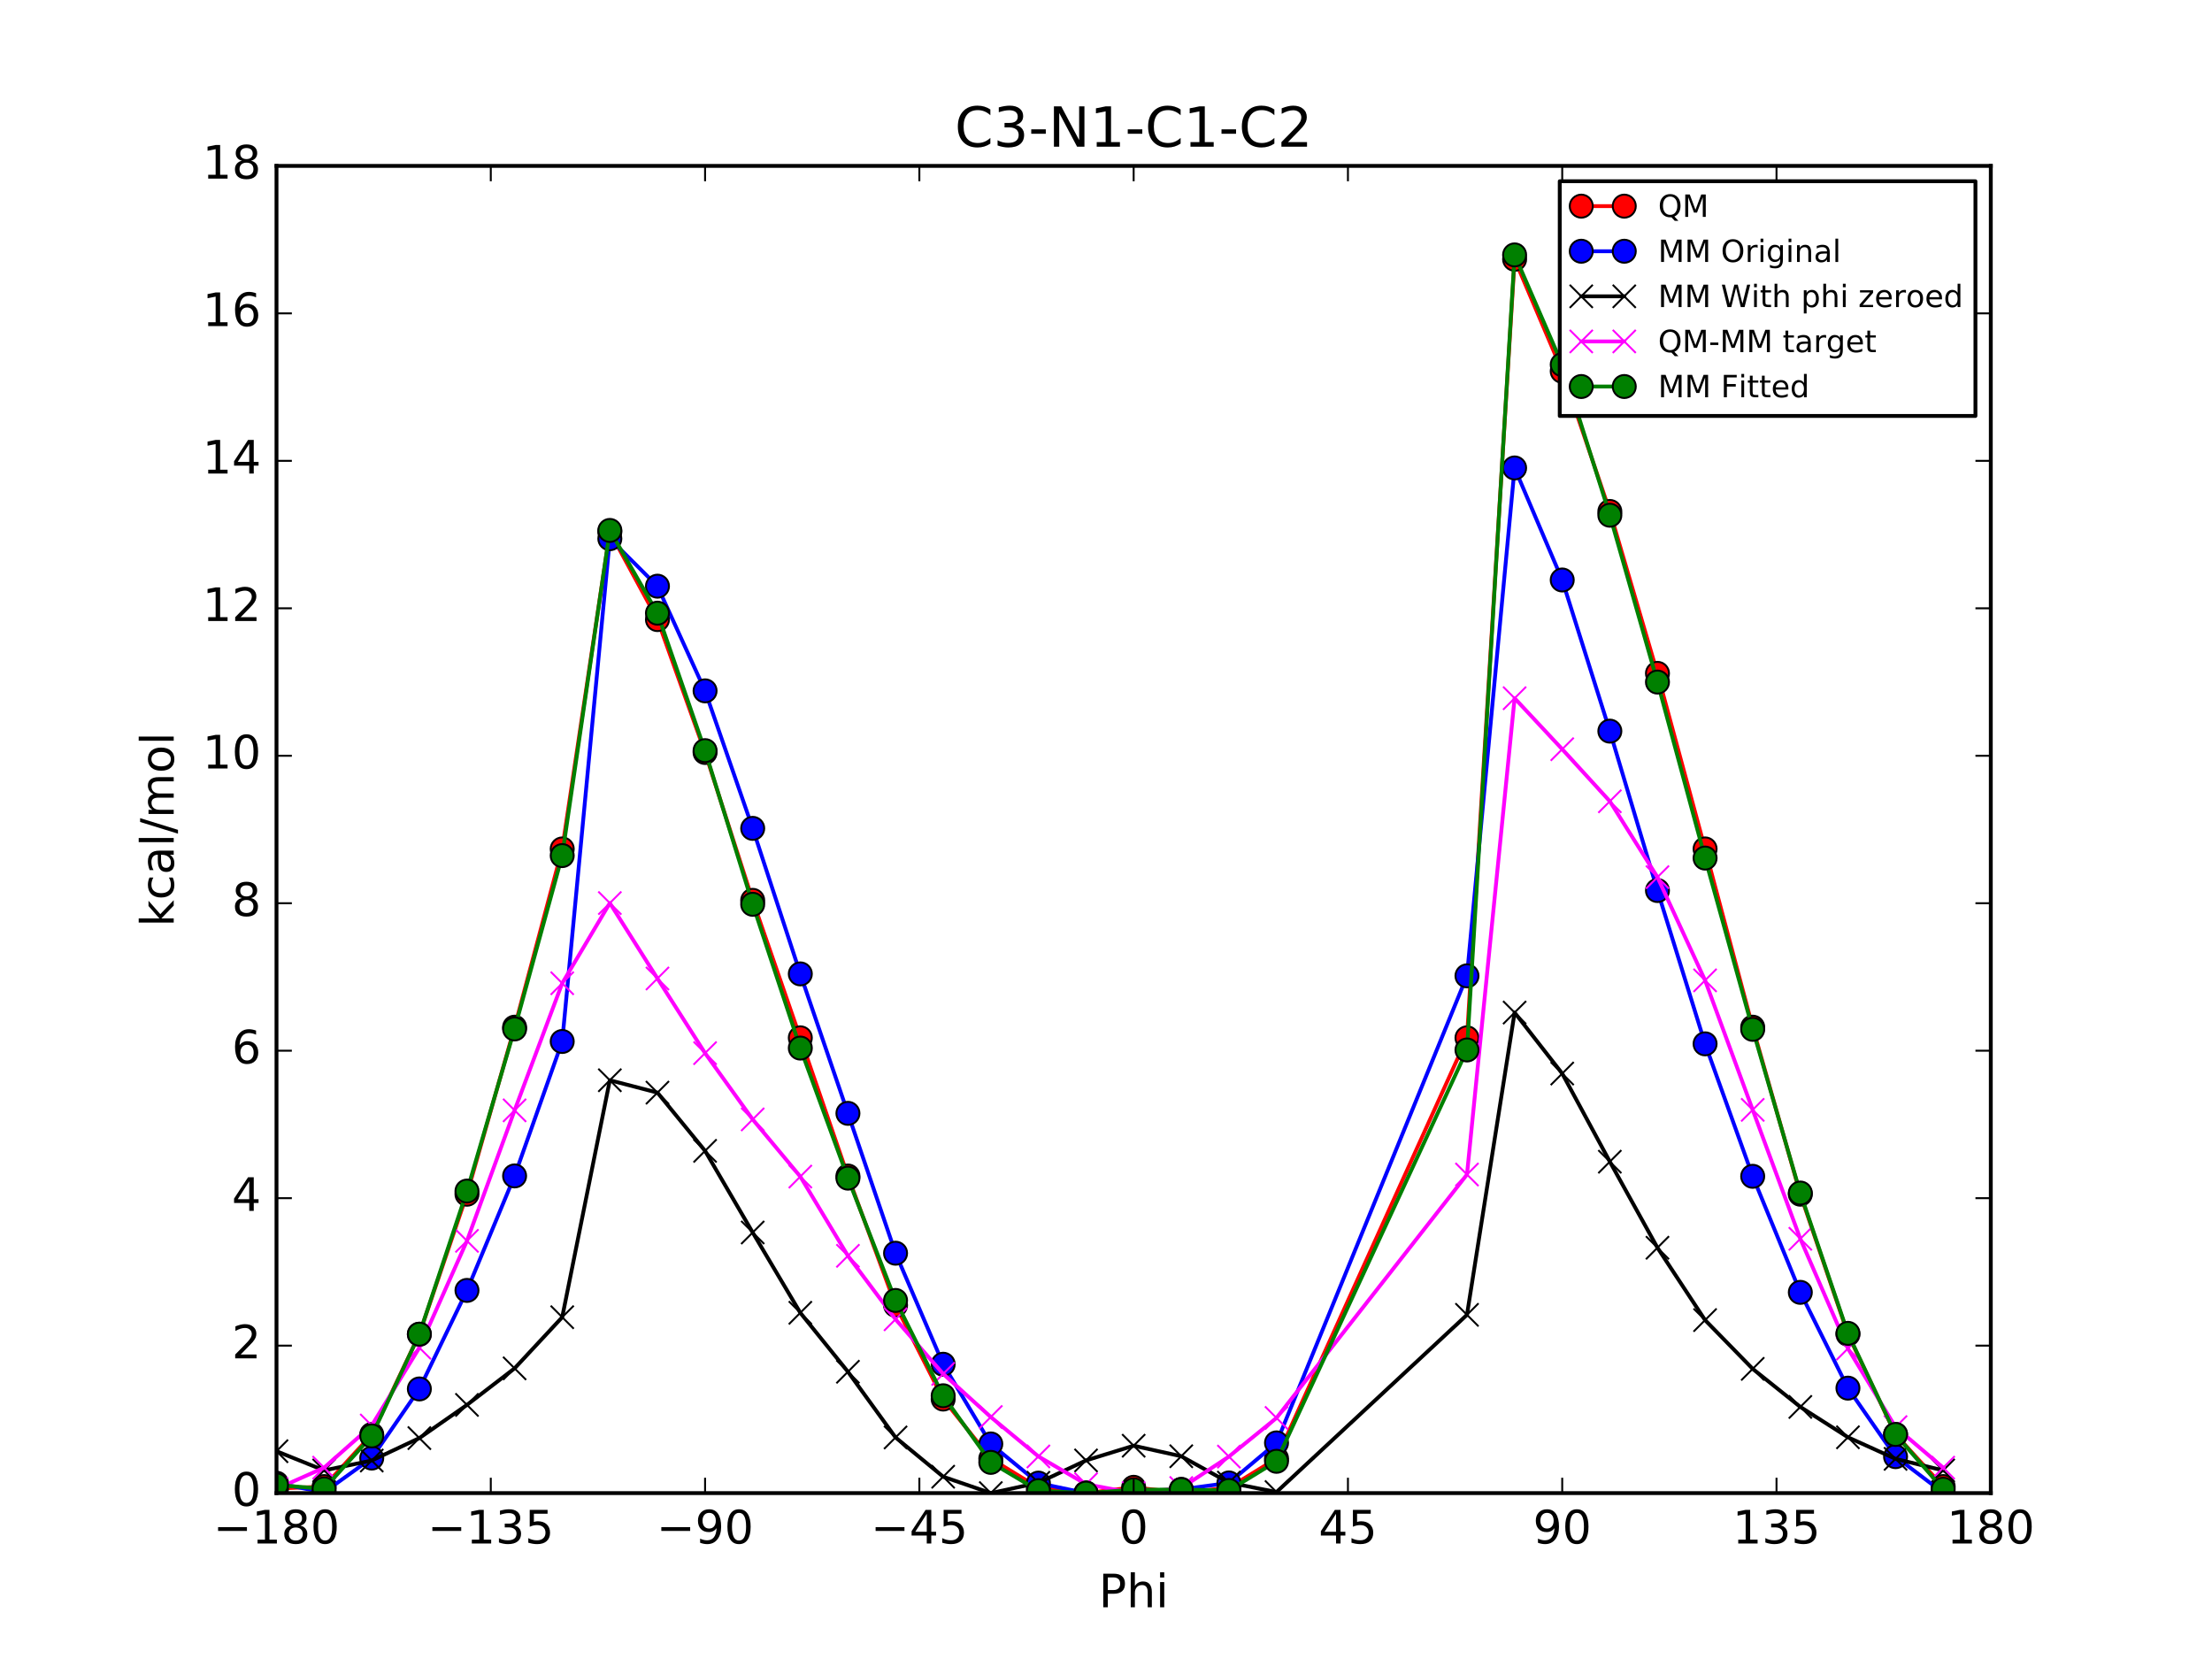 <?xml version="1.0" encoding="utf-8" standalone="no"?>
<!DOCTYPE svg PUBLIC "-//W3C//DTD SVG 1.1//EN"
  "http://www.w3.org/Graphics/SVG/1.1/DTD/svg11.dtd">
<!-- Created with matplotlib (http://matplotlib.org/) -->
<svg height="432pt" version="1.1" viewBox="0 0 576 432" width="576pt" xmlns="http://www.w3.org/2000/svg" xmlns:xlink="http://www.w3.org/1999/xlink">
 <defs>
  <style type="text/css">
*{stroke-linecap:butt;stroke-linejoin:round;stroke-miterlimit:100000;}
  </style>
 </defs>
 <g id="figure_1">
  <g id="patch_1">
   <path d="M 0 432 
L 576 432 
L 576 0 
L 0 0 
z
" style="fill:#ffffff;"/>
  </g>
  <g id="axes_1">
   <g id="patch_2">
    <path d="M 72 388.8 
L 518.4 388.8 
L 518.4 43.2 
L 72 43.2 
z
" style="fill:#ffffff;"/>
   </g>
   <g id="line2d_1">
    <path clip-path="url(#p208fa63286)" d="M 72.001 387.624 
L 84.4 387.097 
L 96.8 373.537 
L 109.2 347.439 
L 121.6 310.973 
L 134 267.475 
L 146.4 221.063 
L 158.8 138.478 
L 171.2 161.339 
L 183.6 195.942 
L 196 234.452 
L 208.4 270.252 
L 220.8 306.237 
L 233.2 339.876 
L 245.6 364.313 
L 258 379.816 
L 270.4 387.396 
L 282.8 388.8 
L 295.201 387.287 
L 307.6 388.708 
L 320 387.396 
L 332.4 379.784 
L 382 270.251 
L 394.4 67.511 
L 406.8 96.667 
L 419.2 133.182 
L 431.6 175.345 
L 444 221.06 
L 456.4 267.476 
L 468.8 310.967 
L 481.2 347.438 
L 493.6 373.533 
L 506 387.094 
" style="fill:none;stroke:#ff0000;stroke-linecap:square;"/>
    <defs>
     <path d="M 0 3 
C 0.796 3 1.559 2.684 2.121 2.121 
C 2.684 1.559 3 0.796 3 0 
C 3 -0.796 2.684 -1.559 2.121 -2.121 
C 1.559 -2.684 0.796 -3 0 -3 
C -0.796 -3 -1.559 -2.684 -2.121 -2.121 
C -2.684 -1.559 -3 -0.796 -3 0 
C -3 0.796 -2.684 1.559 -2.121 2.121 
C -1.559 2.684 -0.796 3 0 3 
z
" id="mde5b253b7d" style="stroke:#000000;stroke-width:0.5;"/>
    </defs>
    <g clip-path="url(#p208fa63286)">
     <use style="fill:#ff0000;stroke:#000000;stroke-width:0.5;" x="72.001" xlink:href="#mde5b253b7d" y="387.624"/>
     <use style="fill:#ff0000;stroke:#000000;stroke-width:0.5;" x="84.4" xlink:href="#mde5b253b7d" y="387.097"/>
     <use style="fill:#ff0000;stroke:#000000;stroke-width:0.5;" x="96.8" xlink:href="#mde5b253b7d" y="373.537"/>
     <use style="fill:#ff0000;stroke:#000000;stroke-width:0.5;" x="109.2" xlink:href="#mde5b253b7d" y="347.439"/>
     <use style="fill:#ff0000;stroke:#000000;stroke-width:0.5;" x="121.6" xlink:href="#mde5b253b7d" y="310.973"/>
     <use style="fill:#ff0000;stroke:#000000;stroke-width:0.5;" x="134" xlink:href="#mde5b253b7d" y="267.475"/>
     <use style="fill:#ff0000;stroke:#000000;stroke-width:0.5;" x="146.4" xlink:href="#mde5b253b7d" y="221.063"/>
     <use style="fill:#ff0000;stroke:#000000;stroke-width:0.5;" x="158.8" xlink:href="#mde5b253b7d" y="138.478"/>
     <use style="fill:#ff0000;stroke:#000000;stroke-width:0.5;" x="171.2" xlink:href="#mde5b253b7d" y="161.339"/>
     <use style="fill:#ff0000;stroke:#000000;stroke-width:0.5;" x="183.6" xlink:href="#mde5b253b7d" y="195.942"/>
     <use style="fill:#ff0000;stroke:#000000;stroke-width:0.5;" x="196" xlink:href="#mde5b253b7d" y="234.452"/>
     <use style="fill:#ff0000;stroke:#000000;stroke-width:0.5;" x="208.4" xlink:href="#mde5b253b7d" y="270.252"/>
     <use style="fill:#ff0000;stroke:#000000;stroke-width:0.5;" x="220.8" xlink:href="#mde5b253b7d" y="306.237"/>
     <use style="fill:#ff0000;stroke:#000000;stroke-width:0.5;" x="233.2" xlink:href="#mde5b253b7d" y="339.876"/>
     <use style="fill:#ff0000;stroke:#000000;stroke-width:0.5;" x="245.6" xlink:href="#mde5b253b7d" y="364.313"/>
     <use style="fill:#ff0000;stroke:#000000;stroke-width:0.5;" x="258" xlink:href="#mde5b253b7d" y="379.816"/>
     <use style="fill:#ff0000;stroke:#000000;stroke-width:0.5;" x="270.4" xlink:href="#mde5b253b7d" y="387.396"/>
     <use style="fill:#ff0000;stroke:#000000;stroke-width:0.5;" x="282.8" xlink:href="#mde5b253b7d" y="388.8"/>
     <use style="fill:#ff0000;stroke:#000000;stroke-width:0.5;" x="295.201" xlink:href="#mde5b253b7d" y="387.287"/>
     <use style="fill:#ff0000;stroke:#000000;stroke-width:0.5;" x="307.6" xlink:href="#mde5b253b7d" y="388.708"/>
     <use style="fill:#ff0000;stroke:#000000;stroke-width:0.5;" x="320" xlink:href="#mde5b253b7d" y="387.396"/>
     <use style="fill:#ff0000;stroke:#000000;stroke-width:0.5;" x="332.4" xlink:href="#mde5b253b7d" y="379.784"/>
     <use style="fill:#ff0000;stroke:#000000;stroke-width:0.5;" x="382" xlink:href="#mde5b253b7d" y="270.251"/>
     <use style="fill:#ff0000;stroke:#000000;stroke-width:0.5;" x="394.4" xlink:href="#mde5b253b7d" y="67.511"/>
     <use style="fill:#ff0000;stroke:#000000;stroke-width:0.5;" x="406.8" xlink:href="#mde5b253b7d" y="96.667"/>
     <use style="fill:#ff0000;stroke:#000000;stroke-width:0.5;" x="419.2" xlink:href="#mde5b253b7d" y="133.182"/>
     <use style="fill:#ff0000;stroke:#000000;stroke-width:0.5;" x="431.6" xlink:href="#mde5b253b7d" y="175.345"/>
     <use style="fill:#ff0000;stroke:#000000;stroke-width:0.5;" x="444" xlink:href="#mde5b253b7d" y="221.06"/>
     <use style="fill:#ff0000;stroke:#000000;stroke-width:0.5;" x="456.4" xlink:href="#mde5b253b7d" y="267.476"/>
     <use style="fill:#ff0000;stroke:#000000;stroke-width:0.5;" x="468.8" xlink:href="#mde5b253b7d" y="310.967"/>
     <use style="fill:#ff0000;stroke:#000000;stroke-width:0.5;" x="481.2" xlink:href="#mde5b253b7d" y="347.438"/>
     <use style="fill:#ff0000;stroke:#000000;stroke-width:0.5;" x="493.6" xlink:href="#mde5b253b7d" y="373.533"/>
     <use style="fill:#ff0000;stroke:#000000;stroke-width:0.5;" x="506" xlink:href="#mde5b253b7d" y="387.094"/>
    </g>
   </g>
   <g id="line2d_2">
    <path clip-path="url(#p208fa63286)" d="M 72.001 386.219 
L 84.4 388.603 
L 96.8 379.681 
L 109.2 361.678 
L 121.6 336.02 
L 134 306.207 
L 146.4 271.198 
L 158.8 140.282 
L 171.2 152.64 
L 183.6 179.898 
L 196 215.705 
L 208.4 253.6 
L 220.8 289.913 
L 233.2 326.331 
L 245.6 355.246 
L 258 376.001 
L 270.4 386.197 
L 282.8 388.8 
L 295.201 388.44 
L 307.6 387.83 
L 320 386.152 
L 332.4 375.724 
L 382 254.107 
L 394.4 121.852 
L 406.8 151.028 
L 419.2 190.387 
L 431.6 231.893 
L 444 271.814 
L 456.4 306.307 
L 468.8 336.524 
L 481.2 361.47 
L 493.6 379.31 
L 506 388.718 
" style="fill:none;stroke:#0000ff;stroke-linecap:square;"/>
    <defs>
     <path d="M 0 3 
C 0.796 3 1.559 2.684 2.121 2.121 
C 2.684 1.559 3 0.796 3 0 
C 3 -0.796 2.684 -1.559 2.121 -2.121 
C 1.559 -2.684 0.796 -3 0 -3 
C -0.796 -3 -1.559 -2.684 -2.121 -2.121 
C -2.684 -1.559 -3 -0.796 -3 0 
C -3 0.796 -2.684 1.559 -2.121 2.121 
C -1.559 2.684 -0.796 3 0 3 
z
" id="m108c0faeb2" style="stroke:#000000;stroke-width:0.5;"/>
    </defs>
    <g clip-path="url(#p208fa63286)">
     <use style="fill:#0000ff;stroke:#000000;stroke-width:0.5;" x="72.001" xlink:href="#m108c0faeb2" y="386.219"/>
     <use style="fill:#0000ff;stroke:#000000;stroke-width:0.5;" x="84.4" xlink:href="#m108c0faeb2" y="388.603"/>
     <use style="fill:#0000ff;stroke:#000000;stroke-width:0.5;" x="96.8" xlink:href="#m108c0faeb2" y="379.681"/>
     <use style="fill:#0000ff;stroke:#000000;stroke-width:0.5;" x="109.2" xlink:href="#m108c0faeb2" y="361.678"/>
     <use style="fill:#0000ff;stroke:#000000;stroke-width:0.5;" x="121.6" xlink:href="#m108c0faeb2" y="336.02"/>
     <use style="fill:#0000ff;stroke:#000000;stroke-width:0.5;" x="134" xlink:href="#m108c0faeb2" y="306.207"/>
     <use style="fill:#0000ff;stroke:#000000;stroke-width:0.5;" x="146.4" xlink:href="#m108c0faeb2" y="271.198"/>
     <use style="fill:#0000ff;stroke:#000000;stroke-width:0.5;" x="158.8" xlink:href="#m108c0faeb2" y="140.282"/>
     <use style="fill:#0000ff;stroke:#000000;stroke-width:0.5;" x="171.2" xlink:href="#m108c0faeb2" y="152.64"/>
     <use style="fill:#0000ff;stroke:#000000;stroke-width:0.5;" x="183.6" xlink:href="#m108c0faeb2" y="179.898"/>
     <use style="fill:#0000ff;stroke:#000000;stroke-width:0.5;" x="196" xlink:href="#m108c0faeb2" y="215.705"/>
     <use style="fill:#0000ff;stroke:#000000;stroke-width:0.5;" x="208.4" xlink:href="#m108c0faeb2" y="253.6"/>
     <use style="fill:#0000ff;stroke:#000000;stroke-width:0.5;" x="220.8" xlink:href="#m108c0faeb2" y="289.913"/>
     <use style="fill:#0000ff;stroke:#000000;stroke-width:0.5;" x="233.2" xlink:href="#m108c0faeb2" y="326.331"/>
     <use style="fill:#0000ff;stroke:#000000;stroke-width:0.5;" x="245.6" xlink:href="#m108c0faeb2" y="355.246"/>
     <use style="fill:#0000ff;stroke:#000000;stroke-width:0.5;" x="258" xlink:href="#m108c0faeb2" y="376.001"/>
     <use style="fill:#0000ff;stroke:#000000;stroke-width:0.5;" x="270.4" xlink:href="#m108c0faeb2" y="386.197"/>
     <use style="fill:#0000ff;stroke:#000000;stroke-width:0.5;" x="282.8" xlink:href="#m108c0faeb2" y="388.8"/>
     <use style="fill:#0000ff;stroke:#000000;stroke-width:0.5;" x="295.201" xlink:href="#m108c0faeb2" y="388.44"/>
     <use style="fill:#0000ff;stroke:#000000;stroke-width:0.5;" x="307.6" xlink:href="#m108c0faeb2" y="387.83"/>
     <use style="fill:#0000ff;stroke:#000000;stroke-width:0.5;" x="320" xlink:href="#m108c0faeb2" y="386.152"/>
     <use style="fill:#0000ff;stroke:#000000;stroke-width:0.5;" x="332.4" xlink:href="#m108c0faeb2" y="375.724"/>
     <use style="fill:#0000ff;stroke:#000000;stroke-width:0.5;" x="382" xlink:href="#m108c0faeb2" y="254.107"/>
     <use style="fill:#0000ff;stroke:#000000;stroke-width:0.5;" x="394.4" xlink:href="#m108c0faeb2" y="121.852"/>
     <use style="fill:#0000ff;stroke:#000000;stroke-width:0.5;" x="406.8" xlink:href="#m108c0faeb2" y="151.028"/>
     <use style="fill:#0000ff;stroke:#000000;stroke-width:0.5;" x="419.2" xlink:href="#m108c0faeb2" y="190.387"/>
     <use style="fill:#0000ff;stroke:#000000;stroke-width:0.5;" x="431.6" xlink:href="#m108c0faeb2" y="231.893"/>
     <use style="fill:#0000ff;stroke:#000000;stroke-width:0.5;" x="444" xlink:href="#m108c0faeb2" y="271.814"/>
     <use style="fill:#0000ff;stroke:#000000;stroke-width:0.5;" x="456.4" xlink:href="#m108c0faeb2" y="306.307"/>
     <use style="fill:#0000ff;stroke:#000000;stroke-width:0.5;" x="468.8" xlink:href="#m108c0faeb2" y="336.524"/>
     <use style="fill:#0000ff;stroke:#000000;stroke-width:0.5;" x="481.2" xlink:href="#m108c0faeb2" y="361.47"/>
     <use style="fill:#0000ff;stroke:#000000;stroke-width:0.5;" x="493.6" xlink:href="#m108c0faeb2" y="379.31"/>
     <use style="fill:#0000ff;stroke:#000000;stroke-width:0.5;" x="506" xlink:href="#m108c0faeb2" y="388.718"/>
    </g>
   </g>
   <g id="line2d_3">
    <path clip-path="url(#p208fa63286)" d="M 72.001 377.893 
L 84.4 382.89 
L 96.8 380.316 
L 109.2 374.477 
L 121.6 365.835 
L 134 356.316 
L 146.4 343 
L 158.8 281.294 
L 171.2 284.518 
L 183.6 299.681 
L 196 320.936 
L 208.4 341.847 
L 220.8 357.2 
L 233.2 374.308 
L 245.6 384.534 
L 258 388.8 
L 270.4 386.117 
L 282.8 380.289 
L 295.201 376.461 
L 307.6 379.203 
L 320 386.073 
L 332.4 388.531 
L 382 342.381 
L 394.4 263.669 
L 406.8 279.548 
L 419.2 302.501 
L 431.6 324.908 
L 444 343.751 
L 456.4 356.444 
L 468.8 366.357 
L 481.2 374.264 
L 493.6 379.881 
L 506 382.892 
" style="fill:none;stroke:#000000;stroke-linecap:square;"/>
    <defs>
     <path d="M -3 3 
L 3 -3 
M -3 -3 
L 3 3 
" id="m904333086d" style="stroke:#000000;stroke-width:0.5;"/>
    </defs>
    <g clip-path="url(#p208fa63286)">
     <use style="stroke:#000000;stroke-width:0.5;" x="72.001" xlink:href="#m904333086d" y="377.893"/>
     <use style="stroke:#000000;stroke-width:0.5;" x="84.4" xlink:href="#m904333086d" y="382.89"/>
     <use style="stroke:#000000;stroke-width:0.5;" x="96.8" xlink:href="#m904333086d" y="380.316"/>
     <use style="stroke:#000000;stroke-width:0.5;" x="109.2" xlink:href="#m904333086d" y="374.477"/>
     <use style="stroke:#000000;stroke-width:0.5;" x="121.6" xlink:href="#m904333086d" y="365.835"/>
     <use style="stroke:#000000;stroke-width:0.5;" x="134" xlink:href="#m904333086d" y="356.316"/>
     <use style="stroke:#000000;stroke-width:0.5;" x="146.4" xlink:href="#m904333086d" y="343"/>
     <use style="stroke:#000000;stroke-width:0.5;" x="158.8" xlink:href="#m904333086d" y="281.294"/>
     <use style="stroke:#000000;stroke-width:0.5;" x="171.2" xlink:href="#m904333086d" y="284.518"/>
     <use style="stroke:#000000;stroke-width:0.5;" x="183.6" xlink:href="#m904333086d" y="299.681"/>
     <use style="stroke:#000000;stroke-width:0.5;" x="196" xlink:href="#m904333086d" y="320.936"/>
     <use style="stroke:#000000;stroke-width:0.5;" x="208.4" xlink:href="#m904333086d" y="341.847"/>
     <use style="stroke:#000000;stroke-width:0.5;" x="220.8" xlink:href="#m904333086d" y="357.2"/>
     <use style="stroke:#000000;stroke-width:0.5;" x="233.2" xlink:href="#m904333086d" y="374.308"/>
     <use style="stroke:#000000;stroke-width:0.5;" x="245.6" xlink:href="#m904333086d" y="384.534"/>
     <use style="stroke:#000000;stroke-width:0.5;" x="258" xlink:href="#m904333086d" y="388.8"/>
     <use style="stroke:#000000;stroke-width:0.5;" x="270.4" xlink:href="#m904333086d" y="386.117"/>
     <use style="stroke:#000000;stroke-width:0.5;" x="282.8" xlink:href="#m904333086d" y="380.289"/>
     <use style="stroke:#000000;stroke-width:0.5;" x="295.201" xlink:href="#m904333086d" y="376.461"/>
     <use style="stroke:#000000;stroke-width:0.5;" x="307.6" xlink:href="#m904333086d" y="379.203"/>
     <use style="stroke:#000000;stroke-width:0.5;" x="320" xlink:href="#m904333086d" y="386.073"/>
     <use style="stroke:#000000;stroke-width:0.5;" x="332.4" xlink:href="#m904333086d" y="388.531"/>
     <use style="stroke:#000000;stroke-width:0.5;" x="382" xlink:href="#m904333086d" y="342.381"/>
     <use style="stroke:#000000;stroke-width:0.5;" x="394.4" xlink:href="#m904333086d" y="263.669"/>
     <use style="stroke:#000000;stroke-width:0.5;" x="406.8" xlink:href="#m904333086d" y="279.548"/>
     <use style="stroke:#000000;stroke-width:0.5;" x="419.2" xlink:href="#m904333086d" y="302.501"/>
     <use style="stroke:#000000;stroke-width:0.5;" x="431.6" xlink:href="#m904333086d" y="324.908"/>
     <use style="stroke:#000000;stroke-width:0.5;" x="444" xlink:href="#m904333086d" y="343.751"/>
     <use style="stroke:#000000;stroke-width:0.5;" x="456.4" xlink:href="#m904333086d" y="356.444"/>
     <use style="stroke:#000000;stroke-width:0.5;" x="468.8" xlink:href="#m904333086d" y="366.357"/>
     <use style="stroke:#000000;stroke-width:0.5;" x="481.2" xlink:href="#m904333086d" y="374.264"/>
     <use style="stroke:#000000;stroke-width:0.5;" x="493.6" xlink:href="#m904333086d" y="379.881"/>
     <use style="stroke:#000000;stroke-width:0.5;" x="506" xlink:href="#m904333086d" y="382.892"/>
    </g>
   </g>
   <g id="line2d_4">
    <path clip-path="url(#p208fa63286)" d="M 72.001 387.705 
L 84.4 382.18 
L 96.8 371.195 
L 109.2 350.936 
L 121.6 323.112 
L 134 289.132 
L 146.4 256.036 
L 158.8 235.157 
L 171.2 254.794 
L 183.6 274.234 
L 196 291.49 
L 208.4 306.378 
L 220.8 327.011 
L 233.2 343.541 
L 245.6 357.753 
L 258 368.99 
L 270.4 379.253 
L 282.8 386.485 
L 295.201 388.8 
L 307.6 387.479 
L 320 379.297 
L 332.4 369.226 
L 382 305.844 
L 394.4 181.816 
L 406.8 195.093 
L 419.2 208.655 
L 431.6 228.41 
L 444 255.283 
L 456.4 289.006 
L 468.8 322.584 
L 481.2 351.147 
L 493.6 371.625 
L 506 382.176 
" style="fill:none;stroke:#ff00ff;stroke-linecap:square;"/>
    <defs>
     <path d="M -3 3 
L 3 -3 
M -3 -3 
L 3 3 
" id="m30f076941f" style="stroke:#ff00ff;stroke-width:0.5;"/>
    </defs>
    <g clip-path="url(#p208fa63286)">
     <use style="fill:#ff00ff;stroke:#ff00ff;stroke-width:0.5;" x="72.001" xlink:href="#m30f076941f" y="387.705"/>
     <use style="fill:#ff00ff;stroke:#ff00ff;stroke-width:0.5;" x="84.4" xlink:href="#m30f076941f" y="382.18"/>
     <use style="fill:#ff00ff;stroke:#ff00ff;stroke-width:0.5;" x="96.8" xlink:href="#m30f076941f" y="371.195"/>
     <use style="fill:#ff00ff;stroke:#ff00ff;stroke-width:0.5;" x="109.2" xlink:href="#m30f076941f" y="350.936"/>
     <use style="fill:#ff00ff;stroke:#ff00ff;stroke-width:0.5;" x="121.6" xlink:href="#m30f076941f" y="323.112"/>
     <use style="fill:#ff00ff;stroke:#ff00ff;stroke-width:0.5;" x="134" xlink:href="#m30f076941f" y="289.132"/>
     <use style="fill:#ff00ff;stroke:#ff00ff;stroke-width:0.5;" x="146.4" xlink:href="#m30f076941f" y="256.036"/>
     <use style="fill:#ff00ff;stroke:#ff00ff;stroke-width:0.5;" x="158.8" xlink:href="#m30f076941f" y="235.157"/>
     <use style="fill:#ff00ff;stroke:#ff00ff;stroke-width:0.5;" x="171.2" xlink:href="#m30f076941f" y="254.794"/>
     <use style="fill:#ff00ff;stroke:#ff00ff;stroke-width:0.5;" x="183.6" xlink:href="#m30f076941f" y="274.234"/>
     <use style="fill:#ff00ff;stroke:#ff00ff;stroke-width:0.5;" x="196" xlink:href="#m30f076941f" y="291.49"/>
     <use style="fill:#ff00ff;stroke:#ff00ff;stroke-width:0.5;" x="208.4" xlink:href="#m30f076941f" y="306.378"/>
     <use style="fill:#ff00ff;stroke:#ff00ff;stroke-width:0.5;" x="220.8" xlink:href="#m30f076941f" y="327.011"/>
     <use style="fill:#ff00ff;stroke:#ff00ff;stroke-width:0.5;" x="233.2" xlink:href="#m30f076941f" y="343.541"/>
     <use style="fill:#ff00ff;stroke:#ff00ff;stroke-width:0.5;" x="245.6" xlink:href="#m30f076941f" y="357.753"/>
     <use style="fill:#ff00ff;stroke:#ff00ff;stroke-width:0.5;" x="258" xlink:href="#m30f076941f" y="368.99"/>
     <use style="fill:#ff00ff;stroke:#ff00ff;stroke-width:0.5;" x="270.4" xlink:href="#m30f076941f" y="379.253"/>
     <use style="fill:#ff00ff;stroke:#ff00ff;stroke-width:0.5;" x="282.8" xlink:href="#m30f076941f" y="386.485"/>
     <use style="fill:#ff00ff;stroke:#ff00ff;stroke-width:0.5;" x="295.201" xlink:href="#m30f076941f" y="388.8"/>
     <use style="fill:#ff00ff;stroke:#ff00ff;stroke-width:0.5;" x="307.6" xlink:href="#m30f076941f" y="387.479"/>
     <use style="fill:#ff00ff;stroke:#ff00ff;stroke-width:0.5;" x="320" xlink:href="#m30f076941f" y="379.297"/>
     <use style="fill:#ff00ff;stroke:#ff00ff;stroke-width:0.5;" x="332.4" xlink:href="#m30f076941f" y="369.226"/>
     <use style="fill:#ff00ff;stroke:#ff00ff;stroke-width:0.5;" x="382" xlink:href="#m30f076941f" y="305.844"/>
     <use style="fill:#ff00ff;stroke:#ff00ff;stroke-width:0.5;" x="394.4" xlink:href="#m30f076941f" y="181.816"/>
     <use style="fill:#ff00ff;stroke:#ff00ff;stroke-width:0.5;" x="406.8" xlink:href="#m30f076941f" y="195.093"/>
     <use style="fill:#ff00ff;stroke:#ff00ff;stroke-width:0.5;" x="419.2" xlink:href="#m30f076941f" y="208.655"/>
     <use style="fill:#ff00ff;stroke:#ff00ff;stroke-width:0.5;" x="431.6" xlink:href="#m30f076941f" y="228.41"/>
     <use style="fill:#ff00ff;stroke:#ff00ff;stroke-width:0.5;" x="444" xlink:href="#m30f076941f" y="255.283"/>
     <use style="fill:#ff00ff;stroke:#ff00ff;stroke-width:0.5;" x="456.4" xlink:href="#m30f076941f" y="289.006"/>
     <use style="fill:#ff00ff;stroke:#ff00ff;stroke-width:0.5;" x="468.8" xlink:href="#m30f076941f" y="322.584"/>
     <use style="fill:#ff00ff;stroke:#ff00ff;stroke-width:0.5;" x="481.2" xlink:href="#m30f076941f" y="351.147"/>
     <use style="fill:#ff00ff;stroke:#ff00ff;stroke-width:0.5;" x="493.6" xlink:href="#m30f076941f" y="371.625"/>
     <use style="fill:#ff00ff;stroke:#ff00ff;stroke-width:0.5;" x="506" xlink:href="#m30f076941f" y="382.176"/>
    </g>
   </g>
   <g id="line2d_5">
    <path clip-path="url(#p208fa63286)" d="M 72.001 386.675 
L 84.4 387.701 
L 96.8 373.911 
L 109.2 347.413 
L 121.6 310.154 
L 134 267.936 
L 146.4 222.797 
L 158.8 138.124 
L 171.2 159.668 
L 183.6 195.464 
L 196 235.475 
L 208.4 272.917 
L 220.8 306.789 
L 233.2 338.633 
L 245.6 363.451 
L 258 380.801 
L 270.4 388.159 
L 282.8 388.8 
L 295.201 387.932 
L 307.6 387.878 
L 320 388.114 
L 332.4 380.521 
L 382 273.41 
L 394.4 66.377 
L 406.8 94.95 
L 419.2 134.163 
L 431.6 177.611 
L 444 223.441 
L 456.4 268.041 
L 468.8 310.663 
L 481.2 347.204 
L 493.6 373.525 
L 506 387.79 
" style="fill:none;stroke:#008000;stroke-linecap:square;"/>
    <defs>
     <path d="M 0 3 
C 0.796 3 1.559 2.684 2.121 2.121 
C 2.684 1.559 3 0.796 3 0 
C 3 -0.796 2.684 -1.559 2.121 -2.121 
C 1.559 -2.684 0.796 -3 0 -3 
C -0.796 -3 -1.559 -2.684 -2.121 -2.121 
C -2.684 -1.559 -3 -0.796 -3 0 
C -3 0.796 -2.684 1.559 -2.121 2.121 
C -1.559 2.684 -0.796 3 0 3 
z
" id="maf678d3574" style="stroke:#000000;stroke-width:0.5;"/>
    </defs>
    <g clip-path="url(#p208fa63286)">
     <use style="fill:#008000;stroke:#000000;stroke-width:0.5;" x="72.001" xlink:href="#maf678d3574" y="386.675"/>
     <use style="fill:#008000;stroke:#000000;stroke-width:0.5;" x="84.4" xlink:href="#maf678d3574" y="387.701"/>
     <use style="fill:#008000;stroke:#000000;stroke-width:0.5;" x="96.8" xlink:href="#maf678d3574" y="373.911"/>
     <use style="fill:#008000;stroke:#000000;stroke-width:0.5;" x="109.2" xlink:href="#maf678d3574" y="347.413"/>
     <use style="fill:#008000;stroke:#000000;stroke-width:0.5;" x="121.6" xlink:href="#maf678d3574" y="310.154"/>
     <use style="fill:#008000;stroke:#000000;stroke-width:0.5;" x="134" xlink:href="#maf678d3574" y="267.936"/>
     <use style="fill:#008000;stroke:#000000;stroke-width:0.5;" x="146.4" xlink:href="#maf678d3574" y="222.797"/>
     <use style="fill:#008000;stroke:#000000;stroke-width:0.5;" x="158.8" xlink:href="#maf678d3574" y="138.124"/>
     <use style="fill:#008000;stroke:#000000;stroke-width:0.5;" x="171.2" xlink:href="#maf678d3574" y="159.668"/>
     <use style="fill:#008000;stroke:#000000;stroke-width:0.5;" x="183.6" xlink:href="#maf678d3574" y="195.464"/>
     <use style="fill:#008000;stroke:#000000;stroke-width:0.5;" x="196" xlink:href="#maf678d3574" y="235.475"/>
     <use style="fill:#008000;stroke:#000000;stroke-width:0.5;" x="208.4" xlink:href="#maf678d3574" y="272.917"/>
     <use style="fill:#008000;stroke:#000000;stroke-width:0.5;" x="220.8" xlink:href="#maf678d3574" y="306.789"/>
     <use style="fill:#008000;stroke:#000000;stroke-width:0.5;" x="233.2" xlink:href="#maf678d3574" y="338.633"/>
     <use style="fill:#008000;stroke:#000000;stroke-width:0.5;" x="245.6" xlink:href="#maf678d3574" y="363.451"/>
     <use style="fill:#008000;stroke:#000000;stroke-width:0.5;" x="258" xlink:href="#maf678d3574" y="380.801"/>
     <use style="fill:#008000;stroke:#000000;stroke-width:0.5;" x="270.4" xlink:href="#maf678d3574" y="388.159"/>
     <use style="fill:#008000;stroke:#000000;stroke-width:0.5;" x="282.8" xlink:href="#maf678d3574" y="388.8"/>
     <use style="fill:#008000;stroke:#000000;stroke-width:0.5;" x="295.201" xlink:href="#maf678d3574" y="387.932"/>
     <use style="fill:#008000;stroke:#000000;stroke-width:0.5;" x="307.6" xlink:href="#maf678d3574" y="387.878"/>
     <use style="fill:#008000;stroke:#000000;stroke-width:0.5;" x="320" xlink:href="#maf678d3574" y="388.114"/>
     <use style="fill:#008000;stroke:#000000;stroke-width:0.5;" x="332.4" xlink:href="#maf678d3574" y="380.521"/>
     <use style="fill:#008000;stroke:#000000;stroke-width:0.5;" x="382" xlink:href="#maf678d3574" y="273.41"/>
     <use style="fill:#008000;stroke:#000000;stroke-width:0.5;" x="394.4" xlink:href="#maf678d3574" y="66.377"/>
     <use style="fill:#008000;stroke:#000000;stroke-width:0.5;" x="406.8" xlink:href="#maf678d3574" y="94.95"/>
     <use style="fill:#008000;stroke:#000000;stroke-width:0.5;" x="419.2" xlink:href="#maf678d3574" y="134.163"/>
     <use style="fill:#008000;stroke:#000000;stroke-width:0.5;" x="431.6" xlink:href="#maf678d3574" y="177.611"/>
     <use style="fill:#008000;stroke:#000000;stroke-width:0.5;" x="444" xlink:href="#maf678d3574" y="223.441"/>
     <use style="fill:#008000;stroke:#000000;stroke-width:0.5;" x="456.4" xlink:href="#maf678d3574" y="268.041"/>
     <use style="fill:#008000;stroke:#000000;stroke-width:0.5;" x="468.8" xlink:href="#maf678d3574" y="310.663"/>
     <use style="fill:#008000;stroke:#000000;stroke-width:0.5;" x="481.2" xlink:href="#maf678d3574" y="347.204"/>
     <use style="fill:#008000;stroke:#000000;stroke-width:0.5;" x="493.6" xlink:href="#maf678d3574" y="373.525"/>
     <use style="fill:#008000;stroke:#000000;stroke-width:0.5;" x="506" xlink:href="#maf678d3574" y="387.79"/>
    </g>
   </g>
   <g id="patch_3">
    <path d="M 72 388.8 
L 72 43.2 
" style="fill:none;stroke:#000000;stroke-linecap:square;stroke-linejoin:miter;"/>
   </g>
   <g id="patch_4">
    <path d="M 72 388.8 
L 518.4 388.8 
" style="fill:none;stroke:#000000;stroke-linecap:square;stroke-linejoin:miter;"/>
   </g>
   <g id="patch_5">
    <path d="M 518.4 388.8 
L 518.4 43.2 
" style="fill:none;stroke:#000000;stroke-linecap:square;stroke-linejoin:miter;"/>
   </g>
   <g id="patch_6">
    <path d="M 72 43.2 
L 518.4 43.2 
" style="fill:none;stroke:#000000;stroke-linecap:square;stroke-linejoin:miter;"/>
   </g>
   <g id="matplotlib.axis_1">
    <g id="xtick_1">
     <g id="line2d_6">
      <defs>
       <path d="M 0 0 
L 0 -4 
" id="mbf39720a71" style="stroke:#000000;stroke-width:0.5;"/>
      </defs>
      <g>
       <use style="stroke:#000000;stroke-width:0.5;" x="72.0" xlink:href="#mbf39720a71" y="388.8"/>
      </g>
     </g>
     <g id="line2d_7">
      <defs>
       <path d="M 0 0 
L 0 4 
" id="m6c58305ca0" style="stroke:#000000;stroke-width:0.5;"/>
      </defs>
      <g>
       <use style="stroke:#000000;stroke-width:0.5;" x="72.0" xlink:href="#m6c58305ca0" y="43.2"/>
      </g>
     </g>
     <g id="text_1">
      <!-- −180 -->
      <defs>
       <path d="M 31.781 66.406 
Q 24.172 66.406 20.328 58.906 
Q 16.5 51.422 16.5 36.375 
Q 16.5 21.391 20.328 13.891 
Q 24.172 6.391 31.781 6.391 
Q 39.453 6.391 43.281 13.891 
Q 47.125 21.391 47.125 36.375 
Q 47.125 51.422 43.281 58.906 
Q 39.453 66.406 31.781 66.406 
M 31.781 74.219 
Q 44.047 74.219 50.516 64.516 
Q 56.984 54.828 56.984 36.375 
Q 56.984 17.969 50.516 8.266 
Q 44.047 -1.422 31.781 -1.422 
Q 19.531 -1.422 13.062 8.266 
Q 6.594 17.969 6.594 36.375 
Q 6.594 54.828 13.062 64.516 
Q 19.531 74.219 31.781 74.219 
" id="BitstreamVeraSans-Roman-30"/>
       <path d="M 10.594 35.5 
L 73.188 35.5 
L 73.188 27.203 
L 10.594 27.203 
z
" id="BitstreamVeraSans-Roman-2212"/>
       <path d="M 12.406 8.297 
L 28.516 8.297 
L 28.516 63.922 
L 10.984 60.406 
L 10.984 69.391 
L 28.422 72.906 
L 38.281 72.906 
L 38.281 8.297 
L 54.391 8.297 
L 54.391 0 
L 12.406 0 
z
" id="BitstreamVeraSans-Roman-31"/>
       <path d="M 31.781 34.625 
Q 24.75 34.625 20.719 30.859 
Q 16.703 27.094 16.703 20.516 
Q 16.703 13.922 20.719 10.156 
Q 24.75 6.391 31.781 6.391 
Q 38.812 6.391 42.859 10.172 
Q 46.922 13.969 46.922 20.516 
Q 46.922 27.094 42.891 30.859 
Q 38.875 34.625 31.781 34.625 
M 21.922 38.812 
Q 15.578 40.375 12.031 44.719 
Q 8.5 49.078 8.5 55.328 
Q 8.5 64.062 14.719 69.141 
Q 20.953 74.219 31.781 74.219 
Q 42.672 74.219 48.875 69.141 
Q 55.078 64.062 55.078 55.328 
Q 55.078 49.078 51.531 44.719 
Q 48 40.375 41.703 38.812 
Q 48.828 37.156 52.797 32.312 
Q 56.781 27.484 56.781 20.516 
Q 56.781 9.906 50.312 4.234 
Q 43.844 -1.422 31.781 -1.422 
Q 19.734 -1.422 13.25 4.234 
Q 6.781 9.906 6.781 20.516 
Q 6.781 27.484 10.781 32.312 
Q 14.797 37.156 21.922 38.812 
M 18.312 54.391 
Q 18.312 48.734 21.844 45.562 
Q 25.391 42.391 31.781 42.391 
Q 38.141 42.391 41.719 45.562 
Q 45.312 48.734 45.312 54.391 
Q 45.312 60.062 41.719 63.234 
Q 38.141 66.406 31.781 66.406 
Q 25.391 66.406 21.844 63.234 
Q 18.312 60.062 18.312 54.391 
" id="BitstreamVeraSans-Roman-38"/>
      </defs>
      <g transform="translate(55.52 401.918)scale(0.12 -0.12)">
       <use xlink:href="#BitstreamVeraSans-Roman-2212"/>
       <use x="83.789" xlink:href="#BitstreamVeraSans-Roman-31"/>
       <use x="147.412" xlink:href="#BitstreamVeraSans-Roman-38"/>
       <use x="211.035" xlink:href="#BitstreamVeraSans-Roman-30"/>
      </g>
     </g>
    </g>
    <g id="xtick_2">
     <g id="line2d_8">
      <g>
       <use style="stroke:#000000;stroke-width:0.5;" x="127.8" xlink:href="#mbf39720a71" y="388.8"/>
      </g>
     </g>
     <g id="line2d_9">
      <g>
       <use style="stroke:#000000;stroke-width:0.5;" x="127.8" xlink:href="#m6c58305ca0" y="43.2"/>
      </g>
     </g>
     <g id="text_2">
      <!-- −135 -->
      <defs>
       <path d="M 10.797 72.906 
L 49.516 72.906 
L 49.516 64.594 
L 19.828 64.594 
L 19.828 46.734 
Q 21.969 47.469 24.109 47.828 
Q 26.266 48.188 28.422 48.188 
Q 40.625 48.188 47.75 41.5 
Q 54.891 34.812 54.891 23.391 
Q 54.891 11.625 47.562 5.094 
Q 40.234 -1.422 26.906 -1.422 
Q 22.312 -1.422 17.547 -0.641 
Q 12.797 0.141 7.719 1.703 
L 7.719 11.625 
Q 12.109 9.234 16.797 8.062 
Q 21.484 6.891 26.703 6.891 
Q 35.156 6.891 40.078 11.328 
Q 45.016 15.766 45.016 23.391 
Q 45.016 31 40.078 35.438 
Q 35.156 39.891 26.703 39.891 
Q 22.75 39.891 18.812 39.016 
Q 14.891 38.141 10.797 36.281 
z
" id="BitstreamVeraSans-Roman-35"/>
       <path d="M 40.578 39.312 
Q 47.656 37.797 51.625 33 
Q 55.609 28.219 55.609 21.188 
Q 55.609 10.406 48.188 4.484 
Q 40.766 -1.422 27.094 -1.422 
Q 22.516 -1.422 17.656 -0.516 
Q 12.797 0.391 7.625 2.203 
L 7.625 11.719 
Q 11.719 9.328 16.594 8.109 
Q 21.484 6.891 26.812 6.891 
Q 36.078 6.891 40.938 10.547 
Q 45.797 14.203 45.797 21.188 
Q 45.797 27.641 41.281 31.266 
Q 36.766 34.906 28.719 34.906 
L 20.219 34.906 
L 20.219 43.016 
L 29.109 43.016 
Q 36.375 43.016 40.234 45.922 
Q 44.094 48.828 44.094 54.297 
Q 44.094 59.906 40.109 62.906 
Q 36.141 65.922 28.719 65.922 
Q 24.656 65.922 20.016 65.031 
Q 15.375 64.156 9.812 62.312 
L 9.812 71.094 
Q 15.438 72.656 20.344 73.438 
Q 25.25 74.219 29.594 74.219 
Q 40.828 74.219 47.359 69.109 
Q 53.906 64.016 53.906 55.328 
Q 53.906 49.266 50.438 45.094 
Q 46.969 40.922 40.578 39.312 
" id="BitstreamVeraSans-Roman-33"/>
      </defs>
      <g transform="translate(111.32 401.918)scale(0.12 -0.12)">
       <use xlink:href="#BitstreamVeraSans-Roman-2212"/>
       <use x="83.789" xlink:href="#BitstreamVeraSans-Roman-31"/>
       <use x="147.412" xlink:href="#BitstreamVeraSans-Roman-33"/>
       <use x="211.035" xlink:href="#BitstreamVeraSans-Roman-35"/>
      </g>
     </g>
    </g>
    <g id="xtick_3">
     <g id="line2d_10">
      <g>
       <use style="stroke:#000000;stroke-width:0.5;" x="183.6" xlink:href="#mbf39720a71" y="388.8"/>
      </g>
     </g>
     <g id="line2d_11">
      <g>
       <use style="stroke:#000000;stroke-width:0.5;" x="183.6" xlink:href="#m6c58305ca0" y="43.2"/>
      </g>
     </g>
     <g id="text_3">
      <!-- −90 -->
      <defs>
       <path d="M 10.984 1.516 
L 10.984 10.5 
Q 14.703 8.734 18.5 7.812 
Q 22.312 6.891 25.984 6.891 
Q 35.75 6.891 40.891 13.453 
Q 46.047 20.016 46.781 33.406 
Q 43.953 29.203 39.594 26.953 
Q 35.25 24.703 29.984 24.703 
Q 19.047 24.703 12.672 31.312 
Q 6.297 37.938 6.297 49.422 
Q 6.297 60.641 12.938 67.422 
Q 19.578 74.219 30.609 74.219 
Q 43.266 74.219 49.922 64.516 
Q 56.594 54.828 56.594 36.375 
Q 56.594 19.141 48.406 8.859 
Q 40.234 -1.422 26.422 -1.422 
Q 22.703 -1.422 18.891 -0.688 
Q 15.094 0.047 10.984 1.516 
M 30.609 32.422 
Q 37.25 32.422 41.125 36.953 
Q 45.016 41.5 45.016 49.422 
Q 45.016 57.281 41.125 61.844 
Q 37.25 66.406 30.609 66.406 
Q 23.969 66.406 20.094 61.844 
Q 16.219 57.281 16.219 49.422 
Q 16.219 41.5 20.094 36.953 
Q 23.969 32.422 30.609 32.422 
" id="BitstreamVeraSans-Roman-39"/>
      </defs>
      <g transform="translate(170.937 401.918)scale(0.12 -0.12)">
       <use xlink:href="#BitstreamVeraSans-Roman-2212"/>
       <use x="83.789" xlink:href="#BitstreamVeraSans-Roman-39"/>
       <use x="147.412" xlink:href="#BitstreamVeraSans-Roman-30"/>
      </g>
     </g>
    </g>
    <g id="xtick_4">
     <g id="line2d_12">
      <g>
       <use style="stroke:#000000;stroke-width:0.5;" x="239.4" xlink:href="#mbf39720a71" y="388.8"/>
      </g>
     </g>
     <g id="line2d_13">
      <g>
       <use style="stroke:#000000;stroke-width:0.5;" x="239.4" xlink:href="#m6c58305ca0" y="43.2"/>
      </g>
     </g>
     <g id="text_4">
      <!-- −45 -->
      <defs>
       <path d="M 37.797 64.312 
L 12.891 25.391 
L 37.797 25.391 
z
M 35.203 72.906 
L 47.609 72.906 
L 47.609 25.391 
L 58.016 25.391 
L 58.016 17.188 
L 47.609 17.188 
L 47.609 0 
L 37.797 0 
L 37.797 17.188 
L 4.891 17.188 
L 4.891 26.703 
z
" id="BitstreamVeraSans-Roman-34"/>
      </defs>
      <g transform="translate(226.737 401.918)scale(0.12 -0.12)">
       <use xlink:href="#BitstreamVeraSans-Roman-2212"/>
       <use x="83.789" xlink:href="#BitstreamVeraSans-Roman-34"/>
       <use x="147.412" xlink:href="#BitstreamVeraSans-Roman-35"/>
      </g>
     </g>
    </g>
    <g id="xtick_5">
     <g id="line2d_14">
      <g>
       <use style="stroke:#000000;stroke-width:0.5;" x="295.2" xlink:href="#mbf39720a71" y="388.8"/>
      </g>
     </g>
     <g id="line2d_15">
      <g>
       <use style="stroke:#000000;stroke-width:0.5;" x="295.2" xlink:href="#m6c58305ca0" y="43.2"/>
      </g>
     </g>
     <g id="text_5">
      <!-- 0 -->
      <g transform="translate(291.382 401.918)scale(0.12 -0.12)">
       <use xlink:href="#BitstreamVeraSans-Roman-30"/>
      </g>
     </g>
    </g>
    <g id="xtick_6">
     <g id="line2d_16">
      <g>
       <use style="stroke:#000000;stroke-width:0.5;" x="351.0" xlink:href="#mbf39720a71" y="388.8"/>
      </g>
     </g>
     <g id="line2d_17">
      <g>
       <use style="stroke:#000000;stroke-width:0.5;" x="351.0" xlink:href="#m6c58305ca0" y="43.2"/>
      </g>
     </g>
     <g id="text_6">
      <!-- 45 -->
      <g transform="translate(343.365 401.918)scale(0.12 -0.12)">
       <use xlink:href="#BitstreamVeraSans-Roman-34"/>
       <use x="63.623" xlink:href="#BitstreamVeraSans-Roman-35"/>
      </g>
     </g>
    </g>
    <g id="xtick_7">
     <g id="line2d_18">
      <g>
       <use style="stroke:#000000;stroke-width:0.5;" x="406.8" xlink:href="#mbf39720a71" y="388.8"/>
      </g>
     </g>
     <g id="line2d_19">
      <g>
       <use style="stroke:#000000;stroke-width:0.5;" x="406.8" xlink:href="#m6c58305ca0" y="43.2"/>
      </g>
     </g>
     <g id="text_7">
      <!-- 90 -->
      <g transform="translate(399.165 401.918)scale(0.12 -0.12)">
       <use xlink:href="#BitstreamVeraSans-Roman-39"/>
       <use x="63.623" xlink:href="#BitstreamVeraSans-Roman-30"/>
      </g>
     </g>
    </g>
    <g id="xtick_8">
     <g id="line2d_20">
      <g>
       <use style="stroke:#000000;stroke-width:0.5;" x="462.6" xlink:href="#mbf39720a71" y="388.8"/>
      </g>
     </g>
     <g id="line2d_21">
      <g>
       <use style="stroke:#000000;stroke-width:0.5;" x="462.6" xlink:href="#m6c58305ca0" y="43.2"/>
      </g>
     </g>
     <g id="text_8">
      <!-- 135 -->
      <g transform="translate(451.147 401.918)scale(0.12 -0.12)">
       <use xlink:href="#BitstreamVeraSans-Roman-31"/>
       <use x="63.623" xlink:href="#BitstreamVeraSans-Roman-33"/>
       <use x="127.246" xlink:href="#BitstreamVeraSans-Roman-35"/>
      </g>
     </g>
    </g>
    <g id="xtick_9">
     <g id="line2d_22">
      <g>
       <use style="stroke:#000000;stroke-width:0.5;" x="518.4" xlink:href="#mbf39720a71" y="388.8"/>
      </g>
     </g>
     <g id="line2d_23">
      <g>
       <use style="stroke:#000000;stroke-width:0.5;" x="518.4" xlink:href="#m6c58305ca0" y="43.2"/>
      </g>
     </g>
     <g id="text_9">
      <!-- 180 -->
      <g transform="translate(506.947 401.918)scale(0.12 -0.12)">
       <use xlink:href="#BitstreamVeraSans-Roman-31"/>
       <use x="63.623" xlink:href="#BitstreamVeraSans-Roman-38"/>
       <use x="127.246" xlink:href="#BitstreamVeraSans-Roman-30"/>
      </g>
     </g>
    </g>
    <g id="text_10">
     <!-- Phi -->
     <defs>
      <path d="M 54.891 33.016 
L 54.891 0 
L 45.906 0 
L 45.906 32.719 
Q 45.906 40.484 42.875 44.328 
Q 39.844 48.188 33.797 48.188 
Q 26.516 48.188 22.312 43.547 
Q 18.109 38.922 18.109 30.906 
L 18.109 0 
L 9.078 0 
L 9.078 75.984 
L 18.109 75.984 
L 18.109 46.188 
Q 21.344 51.125 25.703 53.562 
Q 30.078 56 35.797 56 
Q 45.219 56 50.047 50.172 
Q 54.891 44.344 54.891 33.016 
" id="BitstreamVeraSans-Roman-68"/>
      <path d="M 19.672 64.797 
L 19.672 37.406 
L 32.078 37.406 
Q 38.969 37.406 42.719 40.969 
Q 46.484 44.531 46.484 51.125 
Q 46.484 57.672 42.719 61.234 
Q 38.969 64.797 32.078 64.797 
z
M 9.812 72.906 
L 32.078 72.906 
Q 44.344 72.906 50.609 67.359 
Q 56.891 61.812 56.891 51.125 
Q 56.891 40.328 50.609 34.812 
Q 44.344 29.297 32.078 29.297 
L 19.672 29.297 
L 19.672 0 
L 9.812 0 
z
" id="BitstreamVeraSans-Roman-50"/>
      <path d="M 9.422 54.688 
L 18.406 54.688 
L 18.406 0 
L 9.422 0 
z
M 9.422 75.984 
L 18.406 75.984 
L 18.406 64.594 
L 9.422 64.594 
z
" id="BitstreamVeraSans-Roman-69"/>
     </defs>
     <g transform="translate(286.113 418.532)scale(0.12 -0.12)">
      <use xlink:href="#BitstreamVeraSans-Roman-50"/>
      <use x="60.303" xlink:href="#BitstreamVeraSans-Roman-68"/>
      <use x="123.682" xlink:href="#BitstreamVeraSans-Roman-69"/>
     </g>
    </g>
   </g>
   <g id="matplotlib.axis_2">
    <g id="ytick_1">
     <g id="line2d_24">
      <defs>
       <path d="M 0 0 
L 4 0 
" id="mb707ec509c" style="stroke:#000000;stroke-width:0.5;"/>
      </defs>
      <g>
       <use style="stroke:#000000;stroke-width:0.5;" x="72.0" xlink:href="#mb707ec509c" y="388.8"/>
      </g>
     </g>
     <g id="line2d_25">
      <defs>
       <path d="M 0 0 
L -4 0 
" id="ma07a3d08ec" style="stroke:#000000;stroke-width:0.5;"/>
      </defs>
      <g>
       <use style="stroke:#000000;stroke-width:0.5;" x="518.4" xlink:href="#ma07a3d08ec" y="388.8"/>
      </g>
     </g>
     <g id="text_11">
      <!-- 0 -->
      <g transform="translate(60.365 392.111)scale(0.12 -0.12)">
       <use xlink:href="#BitstreamVeraSans-Roman-30"/>
      </g>
     </g>
    </g>
    <g id="ytick_2">
     <g id="line2d_26">
      <g>
       <use style="stroke:#000000;stroke-width:0.5;" x="72.0" xlink:href="#mb707ec509c" y="350.4"/>
      </g>
     </g>
     <g id="line2d_27">
      <g>
       <use style="stroke:#000000;stroke-width:0.5;" x="518.4" xlink:href="#ma07a3d08ec" y="350.4"/>
      </g>
     </g>
     <g id="text_12">
      <!-- 2 -->
      <defs>
       <path d="M 19.188 8.297 
L 53.609 8.297 
L 53.609 0 
L 7.328 0 
L 7.328 8.297 
Q 12.938 14.109 22.625 23.891 
Q 32.328 33.688 34.812 36.531 
Q 39.547 41.844 41.422 45.531 
Q 43.312 49.219 43.312 52.781 
Q 43.312 58.594 39.234 62.25 
Q 35.156 65.922 28.609 65.922 
Q 23.969 65.922 18.812 64.312 
Q 13.672 62.703 7.812 59.422 
L 7.812 69.391 
Q 13.766 71.781 18.938 73 
Q 24.125 74.219 28.422 74.219 
Q 39.75 74.219 46.484 68.547 
Q 53.219 62.891 53.219 53.422 
Q 53.219 48.922 51.531 44.891 
Q 49.859 40.875 45.406 35.406 
Q 44.188 33.984 37.641 27.219 
Q 31.109 20.453 19.188 8.297 
" id="BitstreamVeraSans-Roman-32"/>
      </defs>
      <g transform="translate(60.365 353.711)scale(0.12 -0.12)">
       <use xlink:href="#BitstreamVeraSans-Roman-32"/>
      </g>
     </g>
    </g>
    <g id="ytick_3">
     <g id="line2d_28">
      <g>
       <use style="stroke:#000000;stroke-width:0.5;" x="72.0" xlink:href="#mb707ec509c" y="312.0"/>
      </g>
     </g>
     <g id="line2d_29">
      <g>
       <use style="stroke:#000000;stroke-width:0.5;" x="518.4" xlink:href="#ma07a3d08ec" y="312.0"/>
      </g>
     </g>
     <g id="text_13">
      <!-- 4 -->
      <g transform="translate(60.365 315.311)scale(0.12 -0.12)">
       <use xlink:href="#BitstreamVeraSans-Roman-34"/>
      </g>
     </g>
    </g>
    <g id="ytick_4">
     <g id="line2d_30">
      <g>
       <use style="stroke:#000000;stroke-width:0.5;" x="72.0" xlink:href="#mb707ec509c" y="273.6"/>
      </g>
     </g>
     <g id="line2d_31">
      <g>
       <use style="stroke:#000000;stroke-width:0.5;" x="518.4" xlink:href="#ma07a3d08ec" y="273.6"/>
      </g>
     </g>
     <g id="text_14">
      <!-- 6 -->
      <defs>
       <path d="M 33.016 40.375 
Q 26.375 40.375 22.484 35.828 
Q 18.609 31.297 18.609 23.391 
Q 18.609 15.531 22.484 10.953 
Q 26.375 6.391 33.016 6.391 
Q 39.656 6.391 43.531 10.953 
Q 47.406 15.531 47.406 23.391 
Q 47.406 31.297 43.531 35.828 
Q 39.656 40.375 33.016 40.375 
M 52.594 71.297 
L 52.594 62.312 
Q 48.875 64.062 45.094 64.984 
Q 41.312 65.922 37.594 65.922 
Q 27.828 65.922 22.672 59.328 
Q 17.531 52.734 16.797 39.406 
Q 19.672 43.656 24.016 45.922 
Q 28.375 48.188 33.594 48.188 
Q 44.578 48.188 50.953 41.516 
Q 57.328 34.859 57.328 23.391 
Q 57.328 12.156 50.688 5.359 
Q 44.047 -1.422 33.016 -1.422 
Q 20.359 -1.422 13.672 8.266 
Q 6.984 17.969 6.984 36.375 
Q 6.984 53.656 15.188 63.938 
Q 23.391 74.219 37.203 74.219 
Q 40.922 74.219 44.703 73.484 
Q 48.484 72.75 52.594 71.297 
" id="BitstreamVeraSans-Roman-36"/>
      </defs>
      <g transform="translate(60.365 276.911)scale(0.12 -0.12)">
       <use xlink:href="#BitstreamVeraSans-Roman-36"/>
      </g>
     </g>
    </g>
    <g id="ytick_5">
     <g id="line2d_32">
      <g>
       <use style="stroke:#000000;stroke-width:0.5;" x="72.0" xlink:href="#mb707ec509c" y="235.2"/>
      </g>
     </g>
     <g id="line2d_33">
      <g>
       <use style="stroke:#000000;stroke-width:0.5;" x="518.4" xlink:href="#ma07a3d08ec" y="235.2"/>
      </g>
     </g>
     <g id="text_15">
      <!-- 8 -->
      <g transform="translate(60.365 238.511)scale(0.12 -0.12)">
       <use xlink:href="#BitstreamVeraSans-Roman-38"/>
      </g>
     </g>
    </g>
    <g id="ytick_6">
     <g id="line2d_34">
      <g>
       <use style="stroke:#000000;stroke-width:0.5;" x="72.0" xlink:href="#mb707ec509c" y="196.8"/>
      </g>
     </g>
     <g id="line2d_35">
      <g>
       <use style="stroke:#000000;stroke-width:0.5;" x="518.4" xlink:href="#ma07a3d08ec" y="196.8"/>
      </g>
     </g>
     <g id="text_16">
      <!-- 10 -->
      <g transform="translate(52.73 200.111)scale(0.12 -0.12)">
       <use xlink:href="#BitstreamVeraSans-Roman-31"/>
       <use x="63.623" xlink:href="#BitstreamVeraSans-Roman-30"/>
      </g>
     </g>
    </g>
    <g id="ytick_7">
     <g id="line2d_36">
      <g>
       <use style="stroke:#000000;stroke-width:0.5;" x="72.0" xlink:href="#mb707ec509c" y="158.4"/>
      </g>
     </g>
     <g id="line2d_37">
      <g>
       <use style="stroke:#000000;stroke-width:0.5;" x="518.4" xlink:href="#ma07a3d08ec" y="158.4"/>
      </g>
     </g>
     <g id="text_17">
      <!-- 12 -->
      <g transform="translate(52.73 161.711)scale(0.12 -0.12)">
       <use xlink:href="#BitstreamVeraSans-Roman-31"/>
       <use x="63.623" xlink:href="#BitstreamVeraSans-Roman-32"/>
      </g>
     </g>
    </g>
    <g id="ytick_8">
     <g id="line2d_38">
      <g>
       <use style="stroke:#000000;stroke-width:0.5;" x="72.0" xlink:href="#mb707ec509c" y="120.0"/>
      </g>
     </g>
     <g id="line2d_39">
      <g>
       <use style="stroke:#000000;stroke-width:0.5;" x="518.4" xlink:href="#ma07a3d08ec" y="120.0"/>
      </g>
     </g>
     <g id="text_18">
      <!-- 14 -->
      <g transform="translate(52.73 123.311)scale(0.12 -0.12)">
       <use xlink:href="#BitstreamVeraSans-Roman-31"/>
       <use x="63.623" xlink:href="#BitstreamVeraSans-Roman-34"/>
      </g>
     </g>
    </g>
    <g id="ytick_9">
     <g id="line2d_40">
      <g>
       <use style="stroke:#000000;stroke-width:0.5;" x="72.0" xlink:href="#mb707ec509c" y="81.6"/>
      </g>
     </g>
     <g id="line2d_41">
      <g>
       <use style="stroke:#000000;stroke-width:0.5;" x="518.4" xlink:href="#ma07a3d08ec" y="81.6"/>
      </g>
     </g>
     <g id="text_19">
      <!-- 16 -->
      <g transform="translate(52.73 84.911)scale(0.12 -0.12)">
       <use xlink:href="#BitstreamVeraSans-Roman-31"/>
       <use x="63.623" xlink:href="#BitstreamVeraSans-Roman-36"/>
      </g>
     </g>
    </g>
    <g id="ytick_10">
     <g id="line2d_42">
      <g>
       <use style="stroke:#000000;stroke-width:0.5;" x="72.0" xlink:href="#mb707ec509c" y="43.2"/>
      </g>
     </g>
     <g id="line2d_43">
      <g>
       <use style="stroke:#000000;stroke-width:0.5;" x="518.4" xlink:href="#ma07a3d08ec" y="43.2"/>
      </g>
     </g>
     <g id="text_20">
      <!-- 18 -->
      <g transform="translate(52.73 46.511)scale(0.12 -0.12)">
       <use xlink:href="#BitstreamVeraSans-Roman-31"/>
       <use x="63.623" xlink:href="#BitstreamVeraSans-Roman-38"/>
      </g>
     </g>
    </g>
    <g id="text_21">
     <!-- kcal/mol -->
     <defs>
      <path d="M 30.609 48.391 
Q 23.391 48.391 19.188 42.75 
Q 14.984 37.109 14.984 27.297 
Q 14.984 17.484 19.156 11.844 
Q 23.344 6.203 30.609 6.203 
Q 37.797 6.203 41.984 11.859 
Q 46.188 17.531 46.188 27.297 
Q 46.188 37.016 41.984 42.703 
Q 37.797 48.391 30.609 48.391 
M 30.609 56 
Q 42.328 56 49.016 48.375 
Q 55.719 40.766 55.719 27.297 
Q 55.719 13.875 49.016 6.219 
Q 42.328 -1.422 30.609 -1.422 
Q 18.844 -1.422 12.172 6.219 
Q 5.516 13.875 5.516 27.297 
Q 5.516 40.766 12.172 48.375 
Q 18.844 56 30.609 56 
" id="BitstreamVeraSans-Roman-6f"/>
      <path d="M 9.422 75.984 
L 18.406 75.984 
L 18.406 0 
L 9.422 0 
z
" id="BitstreamVeraSans-Roman-6c"/>
      <path d="M 25.391 72.906 
L 33.688 72.906 
L 8.297 -9.281 
L 0 -9.281 
z
" id="BitstreamVeraSans-Roman-2f"/>
      <path d="M 9.078 75.984 
L 18.109 75.984 
L 18.109 31.109 
L 44.922 54.688 
L 56.391 54.688 
L 27.391 29.109 
L 57.625 0 
L 45.906 0 
L 18.109 26.703 
L 18.109 0 
L 9.078 0 
z
" id="BitstreamVeraSans-Roman-6b"/>
      <path d="M 34.281 27.484 
Q 23.391 27.484 19.188 25 
Q 14.984 22.516 14.984 16.5 
Q 14.984 11.719 18.141 8.906 
Q 21.297 6.109 26.703 6.109 
Q 34.188 6.109 38.703 11.406 
Q 43.219 16.703 43.219 25.484 
L 43.219 27.484 
z
M 52.203 31.203 
L 52.203 0 
L 43.219 0 
L 43.219 8.297 
Q 40.141 3.328 35.547 0.953 
Q 30.953 -1.422 24.312 -1.422 
Q 15.922 -1.422 10.953 3.297 
Q 6 8.016 6 15.922 
Q 6 25.141 12.172 29.828 
Q 18.359 34.516 30.609 34.516 
L 43.219 34.516 
L 43.219 35.406 
Q 43.219 41.609 39.141 45 
Q 35.062 48.391 27.688 48.391 
Q 23 48.391 18.547 47.266 
Q 14.109 46.141 10.016 43.891 
L 10.016 52.203 
Q 14.938 54.109 19.578 55.047 
Q 24.219 56 28.609 56 
Q 40.484 56 46.344 49.844 
Q 52.203 43.703 52.203 31.203 
" id="BitstreamVeraSans-Roman-61"/>
      <path d="M 52 44.188 
Q 55.375 50.25 60.062 53.125 
Q 64.75 56 71.094 56 
Q 79.641 56 84.281 50.016 
Q 88.922 44.047 88.922 33.016 
L 88.922 0 
L 79.891 0 
L 79.891 32.719 
Q 79.891 40.578 77.094 44.375 
Q 74.312 48.188 68.609 48.188 
Q 61.625 48.188 57.562 43.547 
Q 53.516 38.922 53.516 30.906 
L 53.516 0 
L 44.484 0 
L 44.484 32.719 
Q 44.484 40.625 41.703 44.406 
Q 38.922 48.188 33.109 48.188 
Q 26.219 48.188 22.156 43.531 
Q 18.109 38.875 18.109 30.906 
L 18.109 0 
L 9.078 0 
L 9.078 54.688 
L 18.109 54.688 
L 18.109 46.188 
Q 21.188 51.219 25.484 53.609 
Q 29.781 56 35.688 56 
Q 41.656 56 45.828 52.969 
Q 50 49.953 52 44.188 
" id="BitstreamVeraSans-Roman-6d"/>
      <path d="M 48.781 52.594 
L 48.781 44.188 
Q 44.969 46.297 41.141 47.344 
Q 37.312 48.391 33.406 48.391 
Q 24.656 48.391 19.812 42.844 
Q 14.984 37.312 14.984 27.297 
Q 14.984 17.281 19.812 11.734 
Q 24.656 6.203 33.406 6.203 
Q 37.312 6.203 41.141 7.25 
Q 44.969 8.297 48.781 10.406 
L 48.781 2.094 
Q 45.016 0.344 40.984 -0.531 
Q 36.969 -1.422 32.422 -1.422 
Q 20.062 -1.422 12.781 6.344 
Q 5.516 14.109 5.516 27.297 
Q 5.516 40.672 12.859 48.328 
Q 20.219 56 33.016 56 
Q 37.156 56 41.109 55.141 
Q 45.062 54.297 48.781 52.594 
" id="BitstreamVeraSans-Roman-63"/>
     </defs>
     <g transform="translate(45.234 241.321)rotate(-90.0)scale(0.12 -0.12)">
      <use xlink:href="#BitstreamVeraSans-Roman-6b"/>
      <use x="57.91" xlink:href="#BitstreamVeraSans-Roman-63"/>
      <use x="112.891" xlink:href="#BitstreamVeraSans-Roman-61"/>
      <use x="174.17" xlink:href="#BitstreamVeraSans-Roman-6c"/>
      <use x="201.953" xlink:href="#BitstreamVeraSans-Roman-2f"/>
      <use x="235.645" xlink:href="#BitstreamVeraSans-Roman-6d"/>
      <use x="333.057" xlink:href="#BitstreamVeraSans-Roman-6f"/>
      <use x="394.238" xlink:href="#BitstreamVeraSans-Roman-6c"/>
     </g>
    </g>
   </g>
   <g id="text_22">
    <!-- C3-N1-C1-C2 -->
    <defs>
     <path d="M 64.406 67.281 
L 64.406 56.891 
Q 59.422 61.531 53.781 63.812 
Q 48.141 66.109 41.797 66.109 
Q 29.297 66.109 22.656 58.469 
Q 16.016 50.828 16.016 36.375 
Q 16.016 21.969 22.656 14.328 
Q 29.297 6.688 41.797 6.688 
Q 48.141 6.688 53.781 8.984 
Q 59.422 11.281 64.406 15.922 
L 64.406 5.609 
Q 59.234 2.094 53.438 0.328 
Q 47.656 -1.422 41.219 -1.422 
Q 24.656 -1.422 15.125 8.703 
Q 5.609 18.844 5.609 36.375 
Q 5.609 53.953 15.125 64.078 
Q 24.656 74.219 41.219 74.219 
Q 47.75 74.219 53.531 72.484 
Q 59.328 70.75 64.406 67.281 
" id="BitstreamVeraSans-Roman-43"/>
     <path d="M 4.891 31.391 
L 31.203 31.391 
L 31.203 23.391 
L 4.891 23.391 
z
" id="BitstreamVeraSans-Roman-2d"/>
     <path d="M 9.812 72.906 
L 23.094 72.906 
L 55.422 11.922 
L 55.422 72.906 
L 64.984 72.906 
L 64.984 0 
L 51.703 0 
L 19.391 60.984 
L 19.391 0 
L 9.812 0 
z
" id="BitstreamVeraSans-Roman-4e"/>
    </defs>
    <g transform="translate(248.614 38.2)scale(0.144 -0.144)">
     <use xlink:href="#BitstreamVeraSans-Roman-43"/>
     <use x="69.824" xlink:href="#BitstreamVeraSans-Roman-33"/>
     <use x="133.447" xlink:href="#BitstreamVeraSans-Roman-2d"/>
     <use x="169.531" xlink:href="#BitstreamVeraSans-Roman-4e"/>
     <use x="244.336" xlink:href="#BitstreamVeraSans-Roman-31"/>
     <use x="307.959" xlink:href="#BitstreamVeraSans-Roman-2d"/>
     <use x="344.043" xlink:href="#BitstreamVeraSans-Roman-43"/>
     <use x="413.867" xlink:href="#BitstreamVeraSans-Roman-31"/>
     <use x="477.49" xlink:href="#BitstreamVeraSans-Roman-2d"/>
     <use x="513.574" xlink:href="#BitstreamVeraSans-Roman-43"/>
     <use x="583.398" xlink:href="#BitstreamVeraSans-Roman-32"/>
    </g>
   </g>
   <g id="legend_1">
    <g id="patch_7">
     <path d="M 406.156 108.312 
L 514.4 108.312 
L 514.4 47.2 
L 406.156 47.2 
z
" style="fill:#ffffff;stroke:#000000;stroke-linejoin:miter;"/>
    </g>
    <g id="line2d_44">
     <path d="M 411.756 53.679 
L 422.956 53.679 
" style="fill:none;stroke:#ff0000;stroke-linecap:square;"/>
    </g>
    <g id="line2d_45">
     <g>
      <use style="fill:#ff0000;stroke:#000000;stroke-width:0.5;" x="411.756" xlink:href="#mde5b253b7d" y="53.679"/>
      <use style="fill:#ff0000;stroke:#000000;stroke-width:0.5;" x="422.956" xlink:href="#mde5b253b7d" y="53.679"/>
     </g>
    </g>
    <g id="text_23">
     <!-- QM -->
     <defs>
      <path d="M 39.406 66.219 
Q 28.656 66.219 22.328 58.203 
Q 16.016 50.203 16.016 36.375 
Q 16.016 22.609 22.328 14.594 
Q 28.656 6.594 39.406 6.594 
Q 50.141 6.594 56.422 14.594 
Q 62.703 22.609 62.703 36.375 
Q 62.703 50.203 56.422 58.203 
Q 50.141 66.219 39.406 66.219 
M 53.219 1.312 
L 66.219 -12.891 
L 54.297 -12.891 
L 43.5 -1.219 
Q 41.891 -1.312 41.031 -1.359 
Q 40.188 -1.422 39.406 -1.422 
Q 24.031 -1.422 14.812 8.859 
Q 5.609 19.141 5.609 36.375 
Q 5.609 53.656 14.812 63.938 
Q 24.031 74.219 39.406 74.219 
Q 54.734 74.219 63.906 63.938 
Q 73.094 53.656 73.094 36.375 
Q 73.094 23.688 67.984 14.641 
Q 62.891 5.609 53.219 1.312 
" id="BitstreamVeraSans-Roman-51"/>
      <path d="M 9.812 72.906 
L 24.516 72.906 
L 43.109 23.297 
L 61.812 72.906 
L 76.516 72.906 
L 76.516 0 
L 66.891 0 
L 66.891 64.016 
L 48.094 14.016 
L 38.188 14.016 
L 19.391 64.016 
L 19.391 0 
L 9.812 0 
z
" id="BitstreamVeraSans-Roman-4d"/>
     </defs>
     <g transform="translate(431.756 56.479)scale(0.08 -0.08)">
      <use xlink:href="#BitstreamVeraSans-Roman-51"/>
      <use x="78.711" xlink:href="#BitstreamVeraSans-Roman-4d"/>
     </g>
    </g>
    <g id="line2d_46">
     <path d="M 411.756 65.421 
L 422.956 65.421 
" style="fill:none;stroke:#0000ff;stroke-linecap:square;"/>
    </g>
    <g id="line2d_47">
     <g>
      <use style="fill:#0000ff;stroke:#000000;stroke-width:0.5;" x="411.756" xlink:href="#m108c0faeb2" y="65.421"/>
      <use style="fill:#0000ff;stroke:#000000;stroke-width:0.5;" x="422.956" xlink:href="#m108c0faeb2" y="65.421"/>
     </g>
    </g>
    <g id="text_24">
     <!-- MM Original -->
     <defs>
      <path d="M 54.891 33.016 
L 54.891 0 
L 45.906 0 
L 45.906 32.719 
Q 45.906 40.484 42.875 44.328 
Q 39.844 48.188 33.797 48.188 
Q 26.516 48.188 22.312 43.547 
Q 18.109 38.922 18.109 30.906 
L 18.109 0 
L 9.078 0 
L 9.078 54.688 
L 18.109 54.688 
L 18.109 46.188 
Q 21.344 51.125 25.703 53.562 
Q 30.078 56 35.797 56 
Q 45.219 56 50.047 50.172 
Q 54.891 44.344 54.891 33.016 
" id="BitstreamVeraSans-Roman-6e"/>
      <path id="BitstreamVeraSans-Roman-20"/>
      <path d="M 39.406 66.219 
Q 28.656 66.219 22.328 58.203 
Q 16.016 50.203 16.016 36.375 
Q 16.016 22.609 22.328 14.594 
Q 28.656 6.594 39.406 6.594 
Q 50.141 6.594 56.422 14.594 
Q 62.703 22.609 62.703 36.375 
Q 62.703 50.203 56.422 58.203 
Q 50.141 66.219 39.406 66.219 
M 39.406 74.219 
Q 54.734 74.219 63.906 63.938 
Q 73.094 53.656 73.094 36.375 
Q 73.094 19.141 63.906 8.859 
Q 54.734 -1.422 39.406 -1.422 
Q 24.031 -1.422 14.812 8.828 
Q 5.609 19.094 5.609 36.375 
Q 5.609 53.656 14.812 63.938 
Q 24.031 74.219 39.406 74.219 
" id="BitstreamVeraSans-Roman-4f"/>
      <path d="M 45.406 27.984 
Q 45.406 37.75 41.375 43.109 
Q 37.359 48.484 30.078 48.484 
Q 22.859 48.484 18.828 43.109 
Q 14.797 37.75 14.797 27.984 
Q 14.797 18.266 18.828 12.891 
Q 22.859 7.516 30.078 7.516 
Q 37.359 7.516 41.375 12.891 
Q 45.406 18.266 45.406 27.984 
M 54.391 6.781 
Q 54.391 -7.172 48.188 -13.984 
Q 42 -20.797 29.203 -20.797 
Q 24.469 -20.797 20.266 -20.094 
Q 16.062 -19.391 12.109 -17.922 
L 12.109 -9.188 
Q 16.062 -11.328 19.922 -12.344 
Q 23.781 -13.375 27.781 -13.375 
Q 36.625 -13.375 41.016 -8.766 
Q 45.406 -4.156 45.406 5.172 
L 45.406 9.625 
Q 42.625 4.781 38.281 2.391 
Q 33.938 0 27.875 0 
Q 17.828 0 11.672 7.656 
Q 5.516 15.328 5.516 27.984 
Q 5.516 40.672 11.672 48.328 
Q 17.828 56 27.875 56 
Q 33.938 56 38.281 53.609 
Q 42.625 51.219 45.406 46.391 
L 45.406 54.688 
L 54.391 54.688 
z
" id="BitstreamVeraSans-Roman-67"/>
      <path d="M 41.109 46.297 
Q 39.594 47.172 37.812 47.578 
Q 36.031 48 33.891 48 
Q 26.266 48 22.188 43.047 
Q 18.109 38.094 18.109 28.812 
L 18.109 0 
L 9.078 0 
L 9.078 54.688 
L 18.109 54.688 
L 18.109 46.188 
Q 20.953 51.172 25.484 53.578 
Q 30.031 56 36.531 56 
Q 37.453 56 38.578 55.875 
Q 39.703 55.766 41.062 55.516 
z
" id="BitstreamVeraSans-Roman-72"/>
     </defs>
     <g transform="translate(431.756 68.221)scale(0.08 -0.08)">
      <use xlink:href="#BitstreamVeraSans-Roman-4d"/>
      <use x="86.279" xlink:href="#BitstreamVeraSans-Roman-4d"/>
      <use x="172.559" xlink:href="#BitstreamVeraSans-Roman-20"/>
      <use x="204.346" xlink:href="#BitstreamVeraSans-Roman-4f"/>
      <use x="283.057" xlink:href="#BitstreamVeraSans-Roman-72"/>
      <use x="324.17" xlink:href="#BitstreamVeraSans-Roman-69"/>
      <use x="351.953" xlink:href="#BitstreamVeraSans-Roman-67"/>
      <use x="415.43" xlink:href="#BitstreamVeraSans-Roman-69"/>
      <use x="443.213" xlink:href="#BitstreamVeraSans-Roman-6e"/>
      <use x="506.592" xlink:href="#BitstreamVeraSans-Roman-61"/>
      <use x="567.871" xlink:href="#BitstreamVeraSans-Roman-6c"/>
     </g>
    </g>
    <g id="line2d_48">
     <path d="M 411.756 77.164 
L 422.956 77.164 
" style="fill:none;stroke:#000000;stroke-linecap:square;"/>
    </g>
    <g id="line2d_49">
     <g>
      <use style="stroke:#000000;stroke-width:0.5;" x="411.756" xlink:href="#m904333086d" y="77.164"/>
      <use style="stroke:#000000;stroke-width:0.5;" x="422.956" xlink:href="#m904333086d" y="77.164"/>
     </g>
    </g>
    <g id="text_25">
     <!-- MM With phi zeroed -->
     <defs>
      <path d="M 56.203 29.594 
L 56.203 25.203 
L 14.891 25.203 
Q 15.484 15.922 20.484 11.062 
Q 25.484 6.203 34.422 6.203 
Q 39.594 6.203 44.453 7.469 
Q 49.312 8.734 54.109 11.281 
L 54.109 2.781 
Q 49.266 0.734 44.188 -0.344 
Q 39.109 -1.422 33.891 -1.422 
Q 20.797 -1.422 13.156 6.188 
Q 5.516 13.812 5.516 26.812 
Q 5.516 40.234 12.766 48.109 
Q 20.016 56 32.328 56 
Q 43.359 56 49.781 48.891 
Q 56.203 41.797 56.203 29.594 
M 47.219 32.234 
Q 47.125 39.594 43.094 43.984 
Q 39.062 48.391 32.422 48.391 
Q 24.906 48.391 20.391 44.141 
Q 15.875 39.891 15.188 32.172 
z
" id="BitstreamVeraSans-Roman-65"/>
      <path d="M 45.406 46.391 
L 45.406 75.984 
L 54.391 75.984 
L 54.391 0 
L 45.406 0 
L 45.406 8.203 
Q 42.578 3.328 38.25 0.953 
Q 33.938 -1.422 27.875 -1.422 
Q 17.969 -1.422 11.734 6.484 
Q 5.516 14.406 5.516 27.297 
Q 5.516 40.188 11.734 48.094 
Q 17.969 56 27.875 56 
Q 33.938 56 38.25 53.625 
Q 42.578 51.266 45.406 46.391 
M 14.797 27.297 
Q 14.797 17.391 18.875 11.75 
Q 22.953 6.109 30.078 6.109 
Q 37.203 6.109 41.297 11.75 
Q 45.406 17.391 45.406 27.297 
Q 45.406 37.203 41.297 42.844 
Q 37.203 48.484 30.078 48.484 
Q 22.953 48.484 18.875 42.844 
Q 14.797 37.203 14.797 27.297 
" id="BitstreamVeraSans-Roman-64"/>
      <path d="M 5.516 54.688 
L 48.188 54.688 
L 48.188 46.484 
L 14.406 7.172 
L 48.188 7.172 
L 48.188 0 
L 4.297 0 
L 4.297 8.203 
L 38.094 47.516 
L 5.516 47.516 
z
" id="BitstreamVeraSans-Roman-7a"/>
      <path d="M 18.109 8.203 
L 18.109 -20.797 
L 9.078 -20.797 
L 9.078 54.688 
L 18.109 54.688 
L 18.109 46.391 
Q 20.953 51.266 25.266 53.625 
Q 29.594 56 35.594 56 
Q 45.562 56 51.781 48.094 
Q 58.016 40.188 58.016 27.297 
Q 58.016 14.406 51.781 6.484 
Q 45.562 -1.422 35.594 -1.422 
Q 29.594 -1.422 25.266 0.953 
Q 20.953 3.328 18.109 8.203 
M 48.688 27.297 
Q 48.688 37.203 44.609 42.844 
Q 40.531 48.484 33.406 48.484 
Q 26.266 48.484 22.188 42.844 
Q 18.109 37.203 18.109 27.297 
Q 18.109 17.391 22.188 11.75 
Q 26.266 6.109 33.406 6.109 
Q 40.531 6.109 44.609 11.75 
Q 48.688 17.391 48.688 27.297 
" id="BitstreamVeraSans-Roman-70"/>
      <path d="M 18.312 70.219 
L 18.312 54.688 
L 36.812 54.688 
L 36.812 47.703 
L 18.312 47.703 
L 18.312 18.016 
Q 18.312 11.328 20.141 9.422 
Q 21.969 7.516 27.594 7.516 
L 36.812 7.516 
L 36.812 0 
L 27.594 0 
Q 17.188 0 13.234 3.875 
Q 9.281 7.766 9.281 18.016 
L 9.281 47.703 
L 2.688 47.703 
L 2.688 54.688 
L 9.281 54.688 
L 9.281 70.219 
z
" id="BitstreamVeraSans-Roman-74"/>
      <path d="M 3.328 72.906 
L 13.281 72.906 
L 28.609 11.281 
L 43.891 72.906 
L 54.984 72.906 
L 70.312 11.281 
L 85.594 72.906 
L 95.609 72.906 
L 77.297 0 
L 64.891 0 
L 49.516 63.281 
L 33.984 0 
L 21.578 0 
z
" id="BitstreamVeraSans-Roman-57"/>
     </defs>
     <g transform="translate(431.756 79.964)scale(0.08 -0.08)">
      <use xlink:href="#BitstreamVeraSans-Roman-4d"/>
      <use x="86.279" xlink:href="#BitstreamVeraSans-Roman-4d"/>
      <use x="172.559" xlink:href="#BitstreamVeraSans-Roman-20"/>
      <use x="204.346" xlink:href="#BitstreamVeraSans-Roman-57"/>
      <use x="303.191" xlink:href="#BitstreamVeraSans-Roman-69"/>
      <use x="330.975" xlink:href="#BitstreamVeraSans-Roman-74"/>
      <use x="370.184" xlink:href="#BitstreamVeraSans-Roman-68"/>
      <use x="433.562" xlink:href="#BitstreamVeraSans-Roman-20"/>
      <use x="465.35" xlink:href="#BitstreamVeraSans-Roman-70"/>
      <use x="528.826" xlink:href="#BitstreamVeraSans-Roman-68"/>
      <use x="592.205" xlink:href="#BitstreamVeraSans-Roman-69"/>
      <use x="619.988" xlink:href="#BitstreamVeraSans-Roman-20"/>
      <use x="651.775" xlink:href="#BitstreamVeraSans-Roman-7a"/>
      <use x="704.266" xlink:href="#BitstreamVeraSans-Roman-65"/>
      <use x="765.789" xlink:href="#BitstreamVeraSans-Roman-72"/>
      <use x="806.871" xlink:href="#BitstreamVeraSans-Roman-6f"/>
      <use x="868.053" xlink:href="#BitstreamVeraSans-Roman-65"/>
      <use x="929.576" xlink:href="#BitstreamVeraSans-Roman-64"/>
     </g>
    </g>
    <g id="line2d_50">
     <path d="M 411.756 88.906 
L 422.956 88.906 
" style="fill:none;stroke:#ff00ff;stroke-linecap:square;"/>
    </g>
    <g id="line2d_51">
     <g>
      <use style="fill:#ff00ff;stroke:#ff00ff;stroke-width:0.5;" x="411.756" xlink:href="#m30f076941f" y="88.906"/>
      <use style="fill:#ff00ff;stroke:#ff00ff;stroke-width:0.5;" x="422.956" xlink:href="#m30f076941f" y="88.906"/>
     </g>
    </g>
    <g id="text_26">
     <!-- QM-MM target -->
     <g transform="translate(431.756 91.706)scale(0.08 -0.08)">
      <use xlink:href="#BitstreamVeraSans-Roman-51"/>
      <use x="78.711" xlink:href="#BitstreamVeraSans-Roman-4d"/>
      <use x="164.99" xlink:href="#BitstreamVeraSans-Roman-2d"/>
      <use x="201.074" xlink:href="#BitstreamVeraSans-Roman-4d"/>
      <use x="287.354" xlink:href="#BitstreamVeraSans-Roman-4d"/>
      <use x="373.633" xlink:href="#BitstreamVeraSans-Roman-20"/>
      <use x="405.42" xlink:href="#BitstreamVeraSans-Roman-74"/>
      <use x="444.629" xlink:href="#BitstreamVeraSans-Roman-61"/>
      <use x="505.908" xlink:href="#BitstreamVeraSans-Roman-72"/>
      <use x="547.006" xlink:href="#BitstreamVeraSans-Roman-67"/>
      <use x="610.482" xlink:href="#BitstreamVeraSans-Roman-65"/>
      <use x="672.006" xlink:href="#BitstreamVeraSans-Roman-74"/>
     </g>
    </g>
    <g id="line2d_52">
     <path d="M 411.756 100.649 
L 422.956 100.649 
" style="fill:none;stroke:#008000;stroke-linecap:square;"/>
    </g>
    <g id="line2d_53">
     <g>
      <use style="fill:#008000;stroke:#000000;stroke-width:0.5;" x="411.756" xlink:href="#maf678d3574" y="100.649"/>
      <use style="fill:#008000;stroke:#000000;stroke-width:0.5;" x="422.956" xlink:href="#maf678d3574" y="100.649"/>
     </g>
    </g>
    <g id="text_27">
     <!-- MM Fitted -->
     <defs>
      <path d="M 9.812 72.906 
L 51.703 72.906 
L 51.703 64.594 
L 19.672 64.594 
L 19.672 43.109 
L 48.578 43.109 
L 48.578 34.812 
L 19.672 34.812 
L 19.672 0 
L 9.812 0 
z
" id="BitstreamVeraSans-Roman-46"/>
     </defs>
     <g transform="translate(431.756 103.449)scale(0.08 -0.08)">
      <use xlink:href="#BitstreamVeraSans-Roman-4d"/>
      <use x="86.279" xlink:href="#BitstreamVeraSans-Roman-4d"/>
      <use x="172.559" xlink:href="#BitstreamVeraSans-Roman-20"/>
      <use x="204.346" xlink:href="#BitstreamVeraSans-Roman-46"/>
      <use x="261.756" xlink:href="#BitstreamVeraSans-Roman-69"/>
      <use x="289.539" xlink:href="#BitstreamVeraSans-Roman-74"/>
      <use x="328.748" xlink:href="#BitstreamVeraSans-Roman-74"/>
      <use x="367.957" xlink:href="#BitstreamVeraSans-Roman-65"/>
      <use x="429.48" xlink:href="#BitstreamVeraSans-Roman-64"/>
     </g>
    </g>
   </g>
  </g>
 </g>
 <defs>
  <clipPath id="p208fa63286">
   <rect height="345.6" width="446.4" x="72.0" y="43.2"/>
  </clipPath>
 </defs>
</svg>

